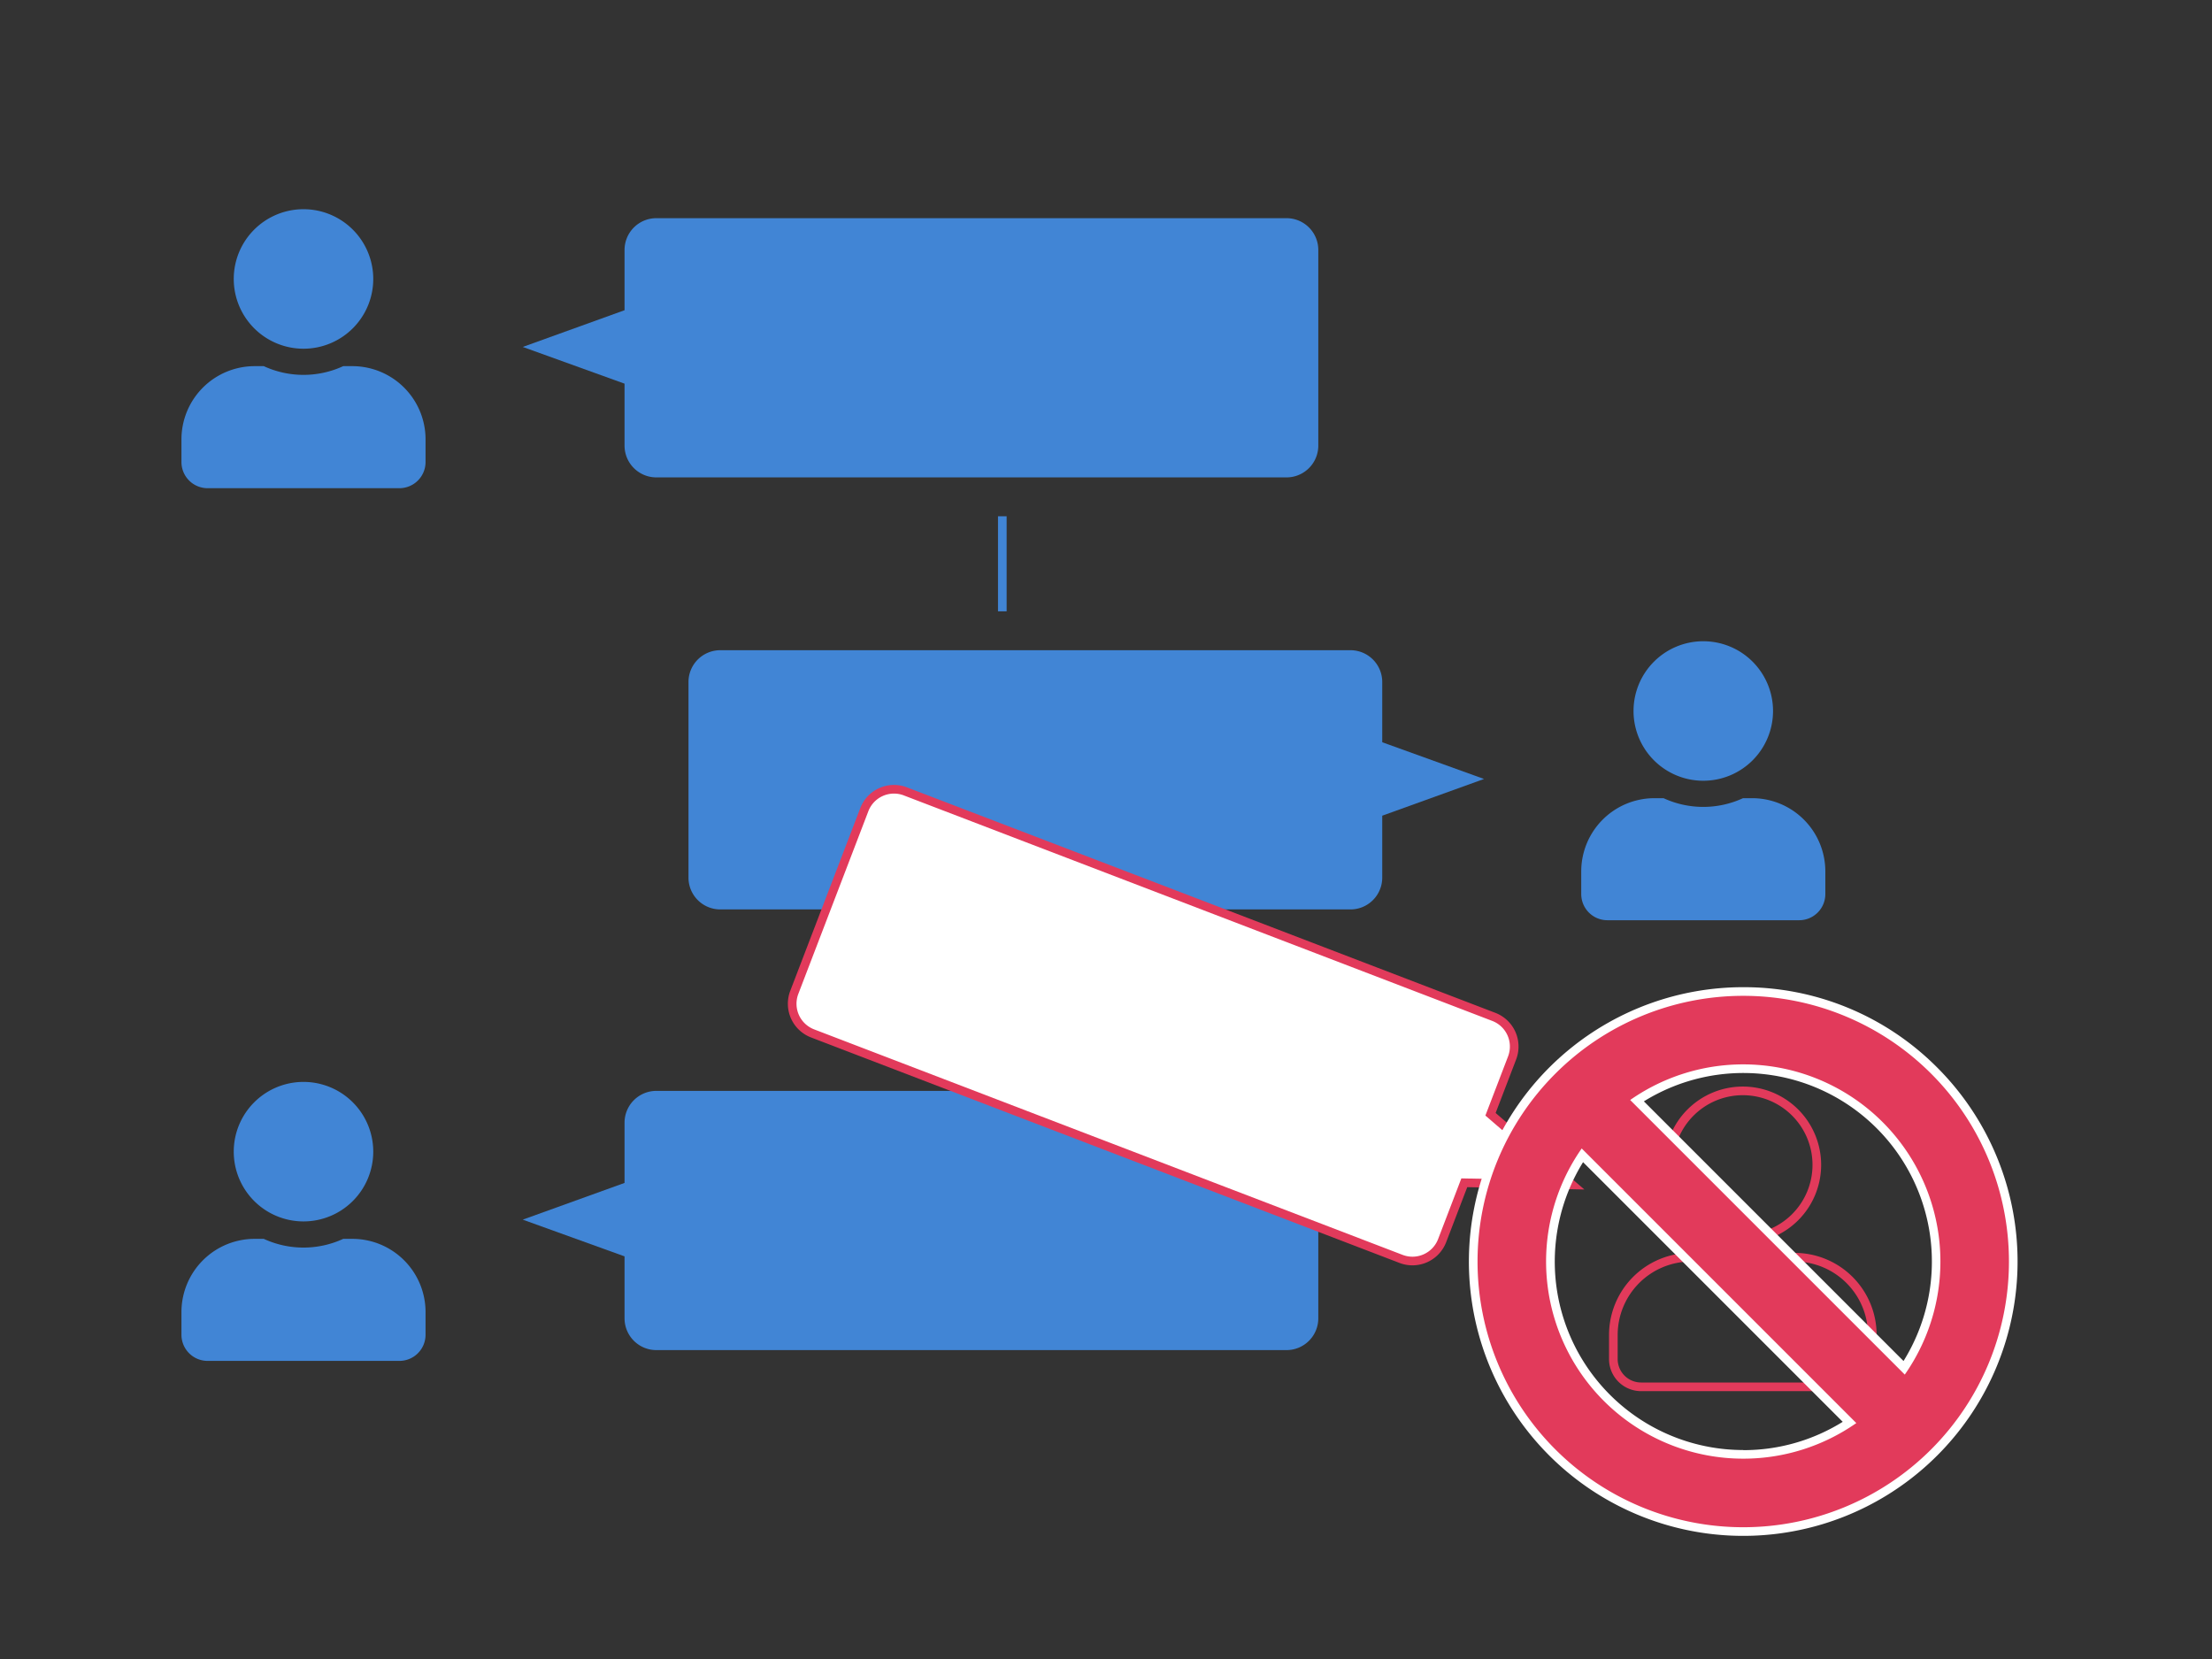 <svg id="レイヤー_1" data-name="レイヤー 1" xmlns="http://www.w3.org/2000/svg" viewBox="0 0 1024 768"><rect x="0" y="0" width="1024" height="768" fill="#333333" stroke="none"/><defs><style>.cls-1{fill:#4185d5;}.cls-2,.cls-3{fill:none;}.cls-2{stroke:#4185d5;}.cls-2,.cls-3,.cls-4{stroke-miterlimit:10;stroke-width:4px;}.cls-3,.cls-4{stroke:#e23a5b;}.cls-4,.cls-6{fill:#fff;}.cls-5{fill:#e23a5b;}</style></defs><title>アートボード 1</title><path class="cls-1" d="M140.5,161.43a32.29,32.29,0,1,0-32.29-32.29A32.29,32.29,0,0,0,140.5,161.43Zm22.6,8.07h-4.21a43.88,43.88,0,0,1-36.78,0H117.9A33.9,33.9,0,0,0,84,203.4v10.49A12.11,12.11,0,0,0,96.11,226h88.78A12.11,12.11,0,0,0,197,213.89V203.4A33.9,33.9,0,0,0,163.1,169.5Z"/><path class="cls-1" d="M610.28,115.71v90.58A14.72,14.72,0,0,1,595.57,221H303.83a14.72,14.72,0,0,1-14.71-14.71V177.61l-47.12-17,47.12-17V115.71A14.72,14.72,0,0,1,303.83,101H595.57A14.72,14.72,0,0,1,610.28,115.71Z"/><path class="cls-1" d="M140.5,565.43a32.29,32.29,0,1,0-32.29-32.29A32.29,32.29,0,0,0,140.5,565.43Zm22.6,8.07h-4.21a43.88,43.88,0,0,1-36.78,0H117.9A33.9,33.9,0,0,0,84,607.4v10.49A12.11,12.11,0,0,0,96.11,630h88.78A12.11,12.11,0,0,0,197,617.89V607.4A33.9,33.9,0,0,0,163.1,573.5Z"/><path class="cls-1" d="M610.28,519.71v90.58A14.72,14.72,0,0,1,595.57,625H303.83a14.72,14.72,0,0,1-14.71-14.71V581.61l-47.12-17,47.12-17V519.71A14.72,14.72,0,0,1,303.83,505H595.57A14.72,14.72,0,0,1,610.28,519.71Z"/><path class="cls-1" d="M820.79,329.14a32.29,32.29,0,1,0-32.29,32.29A32.29,32.29,0,0,0,820.79,329.14ZM732,403.4v10.49A12.11,12.11,0,0,0,744.11,426h88.78A12.11,12.11,0,0,0,845,413.89V403.4a33.9,33.9,0,0,0-33.9-33.9h-4.21a43.88,43.88,0,0,1-36.78,0H765.9A33.9,33.9,0,0,0,732,403.4Z"/><path class="cls-1" d="M318.72,315.71v90.58A14.72,14.72,0,0,0,333.43,421H625.17a14.72,14.72,0,0,0,14.71-14.71V377.61l47.12-17-47.12-17v-28A14.72,14.72,0,0,0,625.17,301H333.43A14.72,14.72,0,0,0,318.72,315.71Z"/><line class="cls-2" x1="464" y1="239" x2="464" y2="283"/><line class="cls-2" x1="464" y1="439" x2="464" y2="483"/><path class="cls-3" d="M841.06,539.25a34.25,34.25,0,1,0-34.25,34.25A34.24,34.24,0,0,0,841.06,539.25ZM746.87,618v11.14A12.85,12.85,0,0,0,759.72,642h94.19a12.84,12.84,0,0,0,12.84-12.84V618a36,36,0,0,0-36-36h-4.47a46.58,46.58,0,0,1-39,0h-4.47A36,36,0,0,0,746.87,618Z"/><path class="cls-4" d="M400.12,374.82,367.7,459.4a14.71,14.71,0,0,0,8.48,19L648.61,582.79a14.72,14.72,0,0,0,19-8.47l10.26-26.78,50.07,1L690,515.83l10-26.09a14.72,14.72,0,0,0-8.48-19L419.11,366.35A14.7,14.7,0,0,0,400.12,374.82Z"/><path class="cls-5" d="M807,709A125,125,0,1,1,932,584,125.15,125.15,0,0,1,807,709ZM732.51,534.78A89.29,89.29,0,0,0,856.22,658.49Zm149,98.44A89.29,89.29,0,0,0,757.78,509.51Z"/><path class="cls-6" d="M807,461A123,123,0,1,1,684,584,123,123,0,0,1,807,461m74.78,175.34A91.28,91.28,0,0,0,754.66,509.22L881.78,636.34m-74.86,38.92a91.16,91.16,0,0,0,52.42-16.48L732.22,531.66a91.27,91.27,0,0,0,74.7,143.6M807,457a127,127,0,1,0,89.8,37.2A126.15,126.15,0,0,0,807,457Zm-46,52.85a87.29,87.29,0,0,1,120.2,120.2L761,509.85Zm46,161.41A87.28,87.28,0,0,1,720,590.67,87.51,87.51,0,0,1,732.85,538l120.2,120.2a86.76,86.76,0,0,1-46.13,13.11Z"/></svg>